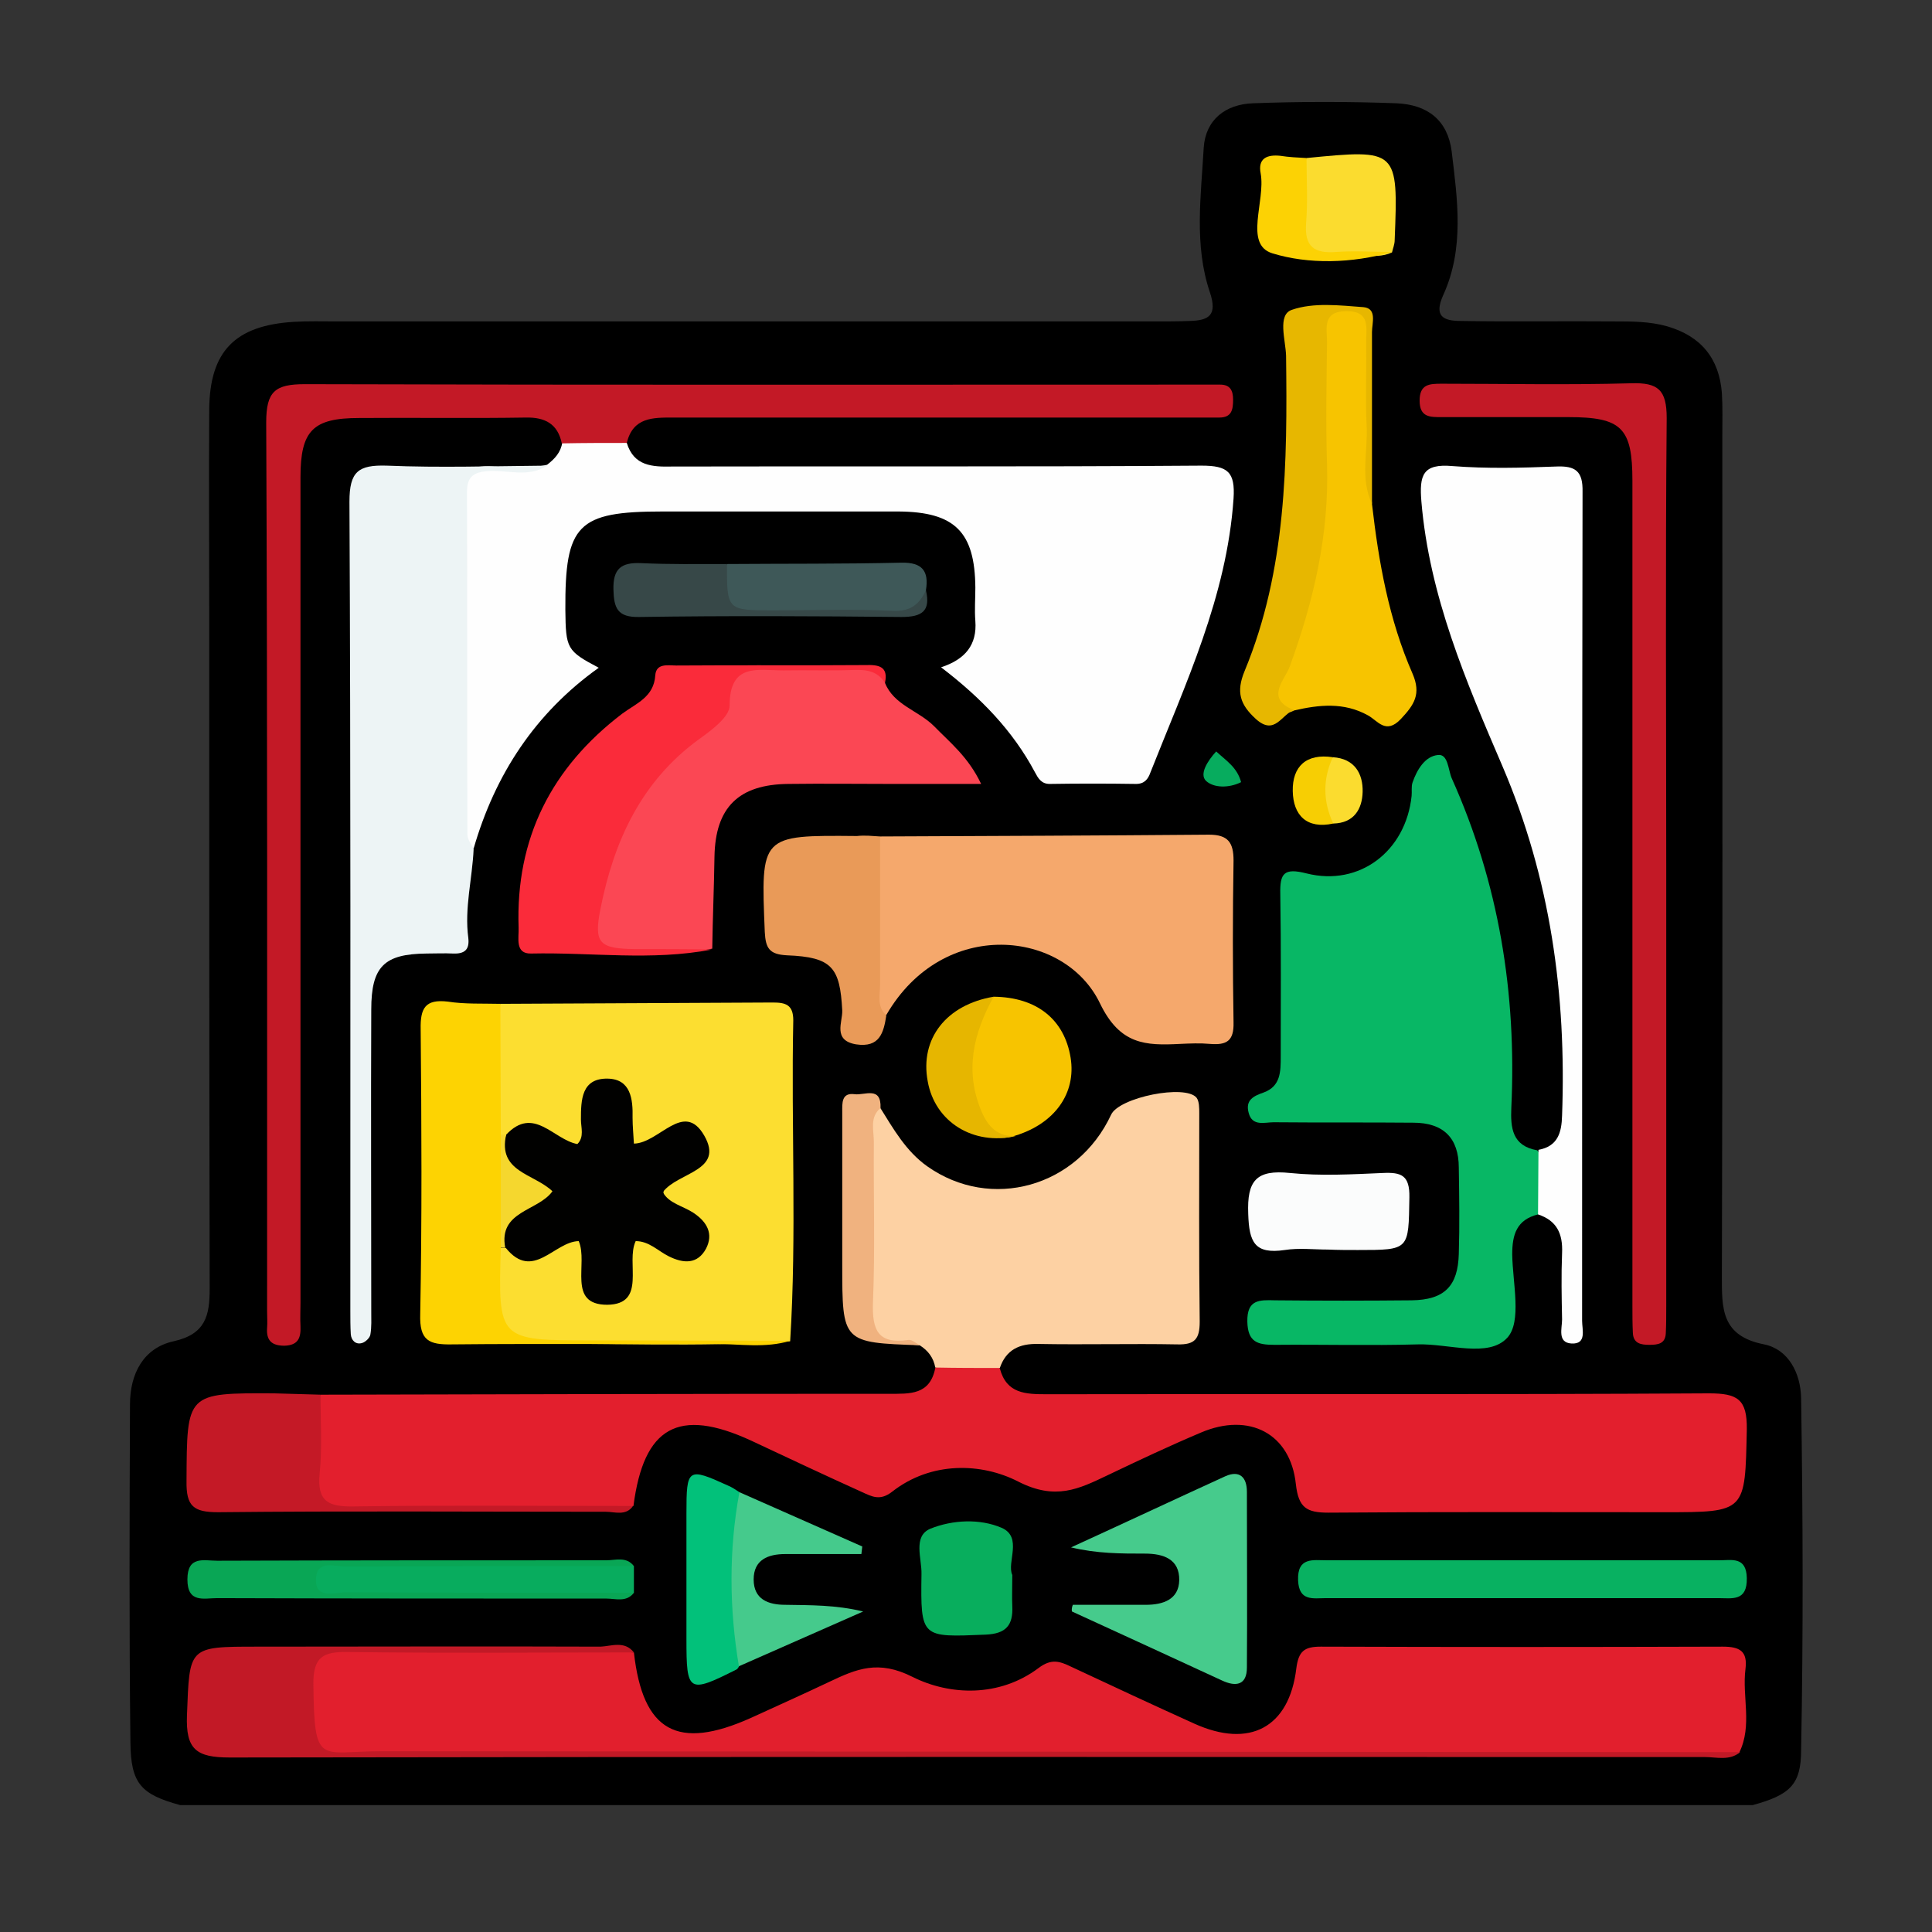 <?xml version="1.0" encoding="utf-8"?>
<!-- Generator: Adobe Illustrator 26.0.3, SVG Export Plug-In . SVG Version: 6.00 Build 0)  -->
<svg version="1.1" id="Layer_1" xmlns="http://www.w3.org/2000/svg" xmlns:xlink="http://www.w3.org/1999/xlink" x="0px" y="0px"
	 viewBox="0 0 434 434" style="enable-background:new 0 0 434 434;" xml:space="preserve">
<rect x="0" y="0" width="434" height="434" fill="#333333" stroke="none"/>
<style type="text/css">
	.st0{fill:#E31F2D;}
	.st1{fill:#FEFEFE;}
	.st2{fill:#E21F2D;}
	.st3{fill:#08B765;}
	.st4{fill:#FCDE30;}
	.st5{fill:#FDD1A3;}
	.st6{fill:#C31926;}
	.st7{fill:#EDF4F5;}
	.st8{fill:#F5A86C;}
	.st9{fill:#FB4754;}
	.st10{fill:#FDD302;}
	.st11{fill:#FA2B3A;}
	.st12{fill:#C21926;}
	.st13{fill:#F7C400;}
	.st14{fill:#46CB8C;}
	.st15{fill:#E7B700;}
	.st16{fill:#C41926;}
	.st17{fill:#08B161;}
	.st18{fill:#E99A58;}
	.st19{fill:#FBFCFC;}
	.st20{fill:#45CA8C;}
	.st21{fill:#08AE5D;}
	.st22{fill:#02C17A;}
	.st23{fill:#09A655;}
	.st24{fill:#3E5858;}
	.st25{fill:#F0B27F;}
	.st26{fill:#08AC5E;}
	.st27{fill:#FBDC2F;}
	.st28{fill:#374848;}
	.st29{fill:#E6B600;}
	.st30{fill:#FCD204;}
	.st31{fill:#F7CE03;}
	.st32{fill:#07AC5E;}
	.st33{fill:#010100;}
	.st34{fill:#F5D72E;}
</style>
<g>
	<g>
		<path d="M393.7,405.5c-117.7,0-235.4,0-353.2,0c-8.8-2.4-11.1-4.8-11.2-14c-0.3-25.3-0.2-50.7-0.1-76c0-6.9,3-12.7,9.8-14.2
			c7.2-1.6,8.1-5.8,8.1-11.8C47,239.1,47,188.6,47,138.2c0-15.4-0.1-30.8,0-46.2c0.1-13.1,5.8-18.9,19-19.7c3.2-0.2,6.5-0.1,9.7-0.1
			c61.3,0,122.7,0,184,0c2.5,0,5,0,7.5-0.1c4.4-0.1,6.3-1.3,4.6-6.4c-3.6-10.6-2-21.7-1.4-32.5c0.4-6.3,4.9-9.8,11.1-10
			c10.7-0.4,21.4-0.4,32.2,0c7,0.3,11.5,3.8,12.4,10.8c1.3,10.8,2.9,21.8-1.9,32.3c-2.1,4.7-0.1,5.8,4,5.8c11.5,0.2,22.9,0,34.4,0.1
			c4,0,8,0,11.9,1.1c7.6,2.2,11.7,7.2,12.3,15c0.2,3.2,0.1,6.5,0.1,9.7c0,62.9,0.1,125.7-0.1,188.6c0,7.3-0.2,13.5,9.5,15.4
			c5.4,1.1,8.2,6.4,8.3,12.1c0.4,26.3,0.5,52.7,0,79C404.6,400.9,402.1,403.2,393.7,405.5z"/>
		<path class="st0" d="M72,313.3c42.6-0.1,85.1-0.2,127.7-0.2c4.7,0,9.2,0.3,10.4-5.8c4.8-3.4,9.7-3.4,14.5,0.1
			c1.5,5.7,5.8,5.8,10.6,5.8c49.6-0.1,99.2,0.1,148.7-0.2c6.4,0,8.6,1.3,8.5,8.1c-0.4,18.6-0.1,18.6-18.5,18.6
			c-25.2,0-50.3-0.1-75.5,0.1c-4.9,0-6.7-1.1-7.3-6.4c-1.2-11.4-10.5-16.2-21.3-11.6c-7.1,3-14.1,6.3-21,9.6
			c-6.5,3.1-11.7,5.7-20.1,1.4c-8.2-4.2-19.5-4.6-28.3,2.3c-2.7,2.1-4.5,1.1-6.7,0.1c-8.4-3.8-16.7-7.7-25-11.6
			c-16.3-7.5-24.1-3.1-26.4,14.7c-9.4,1.6-18.8,0.5-28.2,0.7c-12.4,0.2-24.9-0.1-37.3,0.1c-4.9,0.1-7.1-2-7-6.5
			C70,326.2,67.8,319.3,72,313.3z"/>
		<path class="st1" d="M140.8,99.5c1.6,5.2,5.7,5.4,10.2,5.3c39.6-0.1,79.3,0.1,118.9-0.2c5.9,0,7.6,1.4,7.2,7.4
			c-1.5,22-10.8,41.6-18.7,61.6c-0.5,1.4-1.3,2.5-3.2,2.5c-6.5-0.1-13-0.1-19.4,0c-1.9,0-2.6-1.3-3.3-2.6
			c-5-9.4-12.2-16.8-21.1-23.6c5.5-1.8,8.1-5.1,7.7-10.4c-0.2-2.5,0-5,0-7.5c-0.1-12.5-4.6-17-17.2-17.1c-17.7,0-35.4,0-53.1,0
			c-19.1,0-21.9,2.9-21.8,22.1c0.1,8.7,0.3,9.2,7.5,13c-14.3,10.2-23.3,24-28.1,40.6c-4.1-0.8-3.7-4.3-3.7-7.1
			c-0.3-23.8-0.2-47.6-0.1-71.3c0-5.7,2.6-7.9,8.4-7.4c3.9,0.3,7.9,0.6,11.9-0.4c1.7-1.3,3.1-2.8,3.4-5
			C131.1,96.8,136,97,140.8,99.5z"/>
		<path class="st2" d="M142.4,371.2c2,17.8,9.8,22.1,26.3,14.7c5.9-2.7,11.7-5.3,17.6-8.1c6.1-2.9,11-5,18.7-1.1
			c8.4,4.2,19.5,4.6,28.3-2c2.9-2.2,4.8-1.5,7.3-0.3c9.2,4.3,18.4,8.6,27.7,12.8c12.4,5.6,21.3,0.9,22.9-12.4
			c0.5-3.9,1.8-4.9,5.5-4.9c30.1,0.1,60.2,0.1,90.3,0c3.8,0,5.6,1,5.1,5c-0.8,6.2,1.6,12.7-1.4,18.8c-2.6,1.3-5.4,0.6-8.1,0.6
			c-100.7,0-201.3,0-302,0c-4,0-9.1,1.8-11.2-3.5c-2.4-5.9-2.2-12.1-0.2-18.2c0.5-1.6,2-2.1,3.6-2.1
			C96.2,370.9,119.3,369.6,142.4,371.2z"/>
		<path class="st3" d="M345.5,272.8c-4.8,1.2-5.8,4.5-5.8,9c0.1,6.4,2.2,15.1-1.1,18.7c-4.2,4.6-13.2,1.3-20.1,1.5
			c-10.7,0.3-21.4,0-32.2,0.1c-3.8,0-6-0.6-6.1-5.2c-0.1-5,2.7-4.9,6.2-4.8c10.2,0.1,20.4,0.1,30.7,0c7.4-0.1,10.4-3.2,10.6-10.4
			c0.2-6.5,0.1-12.9,0-19.4c0-6.7-3.5-10.1-10.2-10.1c-10.5-0.1-20.9,0-31.4-0.1c-2,0-4.8,1-5.6-2.1c-0.8-2.9,1.1-3.8,3.4-4.6
			c3.8-1.4,3.8-4.7,3.8-8.1c0-12.2,0.1-24.3-0.1-36.5c-0.1-4.6,0.8-5.9,5.9-4.6c11.9,3,22.3-5,23.6-17.4c0.1-1-0.1-2.1,0.2-3
			c1-2.9,2.8-5.9,5.7-6.2c2.3-0.3,2.3,3.3,3.1,5.2c10.6,23.6,14.6,48.3,13.4,74c-0.2,4.6,0.2,8.6,5.8,9.6
			C349.1,263.1,349.2,268,345.5,272.8z"/>
		<path class="st4" d="M112.4,225.5c20.4-0.1,40.8-0.2,61.2-0.3c2.9,0,4.6,0.5,4.6,4c-0.5,24,0.8,48.1-0.7,72.1
			c-20.8,1.4-41.6,0.3-62.4,0.6c-3.3,0.1-4.3-2.1-4.6-4.7c-0.7-4.9-0.8-9.8,0.2-14.7c0.2-0.8,0.6-1.5,1.2-2.1
			c4.8-0.4,9.7,0.9,14.3-1.8c2.5-1.5,4.8-0.1,5.6,2.9c0.2,1,0.3,2,0.5,2.9c0.5,2.6,0.4,6.1,4,6.2s3.6-3.4,4.2-6
			c1.5-7.4,1.5-7.4,9.3-4.9c2.1,0.7,4.5,2.1,6-0.5c1.5-2.5-0.7-4-2.3-5.6c-6-5.6-6-5.6,0.2-11.7c1.6-1.6,3.6-3.3,2.1-5.7
			c-1.5-2.5-3.9-1.2-6-0.4c-7.9,3.2-7.9,3.2-9.4-5.2c-0.4-2.5-0.7-5.5-3.8-5.6c-3.7-0.1-3.8,3.2-4.3,5.8c-1.4,8.4-1.6,8.7-8.9,5
			c-3.8-1.9-7.3,0-10.9-0.6c-0.7-0.5-1.2-1.2-1.5-2C110.3,244,108.1,234.6,112.4,225.5z"/>
		<path class="st5" d="M224.6,307.3c-4.8,0-9.7,0-14.5-0.1c-0.4-2.2-1.6-3.8-3.5-5c-12.7-1.2-12.7-1.2-12.8-14.5
			c0-10.1-0.2-20.3,0.1-30.4c0.1-3.1-1.1-7.3,3.8-8.5c3,4.8,5.8,9.8,10.6,13.2c14.3,10.1,33.7,4.7,41.3-11.6
			c1.8-3.9,16.7-6.9,19.2-3.8c0.6,0.8,0.6,2.3,0.6,3.5c0,15.6-0.1,31.2,0.1,46.8c0,3.9-1.1,5.2-5,5.1c-10.4-0.2-20.9,0.1-31.3-0.1
			C229,301.8,226,303.2,224.6,307.3z"/>
		<path class="st6" d="M140.8,99.5c-4.9,0-9.7,0-14.6,0.1c-0.9-4.4-3.8-5.9-8.1-5.8c-12.5,0.2-24.9,0-37.4,0.1
			c-10.4,0-13.2,2.8-13.2,13.3c0,61.8,0,123.7,0,185.5c0,1.7-0.1,3.5,0,5.2c0.1,2.5-0.4,4.3-3.6,4.4c-2.9,0-4.1-1.2-3.9-4
			c0.1-1.2,0-2.5,0-3.7c0-66.6,0.1-133.1-0.2-199.7c0-7,2-8.6,8.7-8.6c66.8,0.2,133.6,0.1,200.4,0.1c1.7,0,3.5,0,5.2,0
			c2.3,0,2.9,1.4,2.9,3.4c0,2.2-0.3,4-3.1,4c-2,0-4,0-6,0c-38.9,0-77.8,0-116.7,0C146.7,93.8,142.2,93.7,140.8,99.5z"/>
		<path class="st7" d="M122.9,104.6c-4.1,2.7-8.7,1-13,1.2c-3.3,0.2-5,1.1-5,4.7c0.1,25.7,0,51.3,0.1,77c0,1.1,0.9,2.2,1.4,3.2
			c-0.3,6.7-2.1,13.3-1.2,20c0.3,2.6-0.8,3.6-3.4,3.5c-2-0.1-4,0-6,0c-9.5,0.1-12.4,2.9-12.4,12.6c-0.1,22.6,0,45.2,0,67.8
			c0,1.7,0.1,3.5-0.2,5.2c-0.1,0.7-1.1,1.7-1.9,1.9c-1.4,0.4-2.4-0.6-2.5-2c-0.1-1.7-0.1-3.5-0.1-5.2c0-60.6,0.1-121.2-0.2-181.8
			c0-6.8,2-8.3,8.4-8.1C98.9,105.1,110.9,104.7,122.9,104.6z"/>
		<path class="st1" d="M345.5,272.8c0-4.8,0.1-9.7,0.1-14.5c4.3-0.8,5.2-3.8,5.3-7.7c1-27.1-2.6-53.3-13.4-78.5
			c-8.2-19.1-16.4-38.2-18.2-59.4c-0.5-6,0.3-8.6,7-8c7.7,0.6,15.4,0.4,23.2,0.1c4.4-0.2,6.1,1,6,5.7c-0.1,62.1-0.1,124.1-0.1,186.2
			c0,2,1.1,5.3-2.4,5.1c-3.2-0.2-2.1-3.4-2.1-5.4c-0.1-5-0.2-9.9,0-14.9C351.1,277.1,349.7,274.2,345.5,272.8z"/>
		<path class="st8" d="M197.7,187.9c24.6-0.1,49.2-0.2,73.9-0.4c4.3,0,5.5,1.8,5.5,5.8c-0.2,12.1-0.2,24.3,0,36.4
			c0.1,4.2-1.6,5.1-5.3,4.8c-2.2-0.2-4.5-0.1-6.7,0c-7.8,0.4-13.5,0.2-18-9.1c-7.9-16.5-35.2-19.5-48,2.6c-2.7-0.1-3.2-2.3-3.3-4.1
			c-0.7-11-1-21.9,0.2-32.9C196.1,189.8,196.9,188.8,197.7,187.9z"/>
		<path class="st9" d="M198.8,153.4c2,5,7.5,6.2,11,9.7c3.6,3.7,7.7,6.9,10.6,13c-7.2,0-13.7,0-20.2,0c-7.7,0-15.4-0.1-23.1,0
			c-11.2,0.1-16.4,5.3-16.6,16.3c-0.1,6.9-0.4,13.8-0.5,20.7c-7.4,1.5-14.8,0.3-22.2,0.7c-4.3,0.2-4.7-2.9-4.8-6
			c-0.3-6.3,1.5-12.2,3.9-18c4.3-10.2,10.1-19.3,19.1-26c2.6-1.9,5.3-4.2,5.9-7.4c1.1-6,4.6-7.2,10-6.9c7.2,0.4,14.4,0.2,21.6,0.1
			C196.3,149.7,198.5,150.1,198.8,153.4z"/>
		<path class="st6" d="M374.3,194.5c0,33,0,66,0,99c0,2,0,4-0.1,6c-0.1,2.4-1.8,2.6-3.7,2.6c-1.9,0-3.6-0.3-3.7-2.7
			c-0.1-2-0.1-4-0.1-6c0-61.8,0-123.6,0-185.4c0-11.9-2.4-14.3-14.4-14.3c-9.5,0-18.9,0-28.4,0c-2.6,0-5,0.1-5-3.7
			c0-3.7,2.2-3.8,4.9-3.8c14.2,0,28.4,0.3,42.6-0.1c6.1-0.2,8,1.5,8,7.8C374.1,127.5,374.3,161,374.3,194.5z"/>
		<path class="st10" d="M112.4,225.5c0,9.8,0.1,19.6,0.1,29.4c3.4,8.5,3.3,17,0,25.4c-0.6,20.8-0.6,20.8,20.5,20.8
			c14.8,0,29.7,0.1,44.5,0.1c-5.6,1.7-11.3,0.7-16.9,0.7c-19.7,0.1-39.3-0.1-59,0.1c-5.2,0.1-7.4-0.8-7.2-6.8
			c0.4-21.3,0.3-42.7,0.1-64c-0.1-4.7,1-6.8,6.1-6.2C104.4,225.6,108.4,225.4,112.4,225.5z"/>
		<path class="st11" d="M198.8,153.4c-1.7-2.7-4.2-3-7.1-2.9c-5.2,0.2-10.4,0-15.7,0.1c-5.7,0-12.1-1.8-12.1,7.9
			c0,2.5-4,5.5-6.8,7.5c-13.1,9.5-19.2,23-22.2,38.1c-1.6,7.9-0.2,9,7.8,9.1c5.7,0,11.4,0,17.2,0.1c-13.5,2.6-27,0.6-40.6,0.9
			c-3.7,0.1-2.7-3.6-2.8-5.8c-0.7-20.1,7.4-36,23.3-48.1c3.1-2.3,7.1-3.7,7.4-8.6c0.2-2.8,2.9-2.2,4.7-2.2c14.2-0.1,28.3,0,42.5-0.1
			C197.4,149.3,199.6,149.7,198.8,153.4z"/>
		<path class="st12" d="M142.4,371.2c-21.4,0-42.8,0.2-64.2-0.1c-5.5-0.1-7.9,1-7.8,7.3c0.2,18.5,1.4,15,15,15
			c101.8,0.1,203.6,0.1,305.5,0.2c-2.4,2-5.3,1.1-7.9,1.1c-110.5,0-220.9-0.1-331.4,0.1c-7.5,0-9.9-1.8-9.6-9.5
			c0.6-15.4,0.2-15.4,15.8-15.4c25.7,0,51.4-0.1,77.1,0C137.3,369.8,140.3,368.5,142.4,371.2z"/>
		<path class="st13" d="M308.2,113.2c1.5,13.1,3.8,26,9.1,38.1c2,4.6,0.4,7-2.6,10.2c-3.4,3.6-5.2,0.4-7.4-0.8
			c-5.4-3-11-2.4-16.6-1.1c-2.5,1.3-3.7,0-4.4-2.2c-0.7-2.2-0.2-4.5,0.6-6.5c8.2-19.9,9.7-40.8,8.8-62c-0.2-4.2-0.1-8.4,0.1-12.6
			c0.2-4.6,1.7-7.1,7.2-7c5.9,0.1,4.6,3.8,4.7,7.1C308,88.5,307,100.9,308.2,113.2z"/>
		<path class="st14" d="M241,360.5c5.5,0,10.9,0,16.4,0c3.9,0,7.4-1.2,7.5-5.5c0.1-4.8-3.6-6-7.7-6c-5.4,0-10.8,0-16.6-1.4
			c11.6-5.3,23.1-10.7,34.7-16c3.2-1.4,4.8,0.3,4.8,3.5c0,13.2,0.1,26.3,0,39.5c0,3.9-2.4,4.4-5.6,2.9
			c-11.2-5.2-22.4-10.3-33.7-15.5C240.7,361.5,240.8,361,241,360.5z"/>
		<path class="st15" d="M308.2,113.2c-2.7-5.7-0.9-11.7-1.2-17.5c-0.3-6.2,0-12.4-0.1-18.6c-0.1-3.2,1.2-7.3-4.6-7.2
			c-5.3,0.1-4.2,3.9-4.2,6.9c-0.1,9.2-0.3,18.3,0,27.5c0.5,15.8-3,30.7-8.4,45.5c-1,2.8-5.7,7.2,1,9.7c-2.8,0.9-4.3,5.9-8.6,2
			c-3.5-3.2-4.5-6-2.5-10.8c9.4-22.7,9.6-46.7,9.3-70.8c-0.1-3.5-2-9.2,1.3-10.3c4.9-1.7,10.7-1,16.1-0.6c3.1,0.3,1.9,3.6,1.9,5.6
			C308.2,87.5,308.2,100.4,308.2,113.2z"/>
		<path class="st16" d="M72,313.3c0,6,0.4,11.9-0.2,17.8c-0.6,6.3,2.1,7.4,7.7,7.3c20.9-0.3,41.8-0.1,62.7-0.1
			c-1.6,2.3-4.1,1.3-6.1,1.3c-29,0-58.1-0.2-87.1,0.1c-5.5,0-7.2-1.3-7.1-7c0.1-19.8-0.1-19.8,19.7-19.7
			C65.1,313.1,68.6,313.2,72,313.3z"/>
		<path class="st17" d="M342.1,350.5c14.7,0,29.4,0,44.1,0c2.8,0,6.1-0.9,6.2,4c0.1,5.3-3.3,4.5-6.4,4.5c-29.4,0-58.8,0-88.1,0
			c-2.9,0-6.1,0.8-6.3-4c-0.2-5.3,3.4-4.5,6.5-4.5C312.7,350.5,327.4,350.5,342.1,350.5z"/>
		<path class="st18" d="M197.7,187.9c0,11.1,0,22.1,0,33.2c0,2.4-0.8,5,1.4,7c-0.6,3.9-1.5,7.3-6.8,6.5c-5.3-0.9-3-5-3.1-7.6
			c-0.5-9.7-2.3-12-12.4-12.4c-4-0.2-4.8-1.6-5-5.2c-0.9-21.8-1-21.8,20.7-21.6C194.3,187.6,196,187.8,197.7,187.9z"/>
		<path class="st19" d="M298.3,280.7c-3.2,0-6.5-0.4-9.7,0.1c-6.8,1-8-1.8-8.2-8.1c-0.3-7.5,1.8-10,9.4-9.2c6.9,0.7,13.9,0.3,20.8,0
			c4.2-0.2,6.1,0.5,6,5.5c-0.2,11.8,0.1,11.8-11.6,11.8C302.8,280.8,300.6,280.8,298.3,280.7L298.3,280.7z"/>
		<path class="st13" d="M223.2,223.9c9.7,0.1,15.9,5.1,17.3,13.7c1.3,8-3.6,14.8-12.4,17.5c-4.8,1.6-7.5-0.8-9.5-4.8
			C214.4,242.1,216.4,230.5,223.2,223.9z"/>
		<path class="st20" d="M166.1,335.2c9.2,4.1,18.4,8.1,27.6,12.2c-0.1,0.6-0.1,1.1-0.2,1.7c-5.7,0-11.4,0-17.1,0
			c-3.9,0-7.1,1.3-7.1,5.7c0,4.5,3.3,5.7,7.1,5.7c5.7,0.1,11.3,0,17.5,1.5c-9.3,4.1-18.6,8.2-27.9,12.3c-2.9-0.5-3.2-3-3.3-5.1
			c-0.6-9.7-0.6-19.3,0-29C162.9,338.1,163.2,335.7,166.1,335.2z"/>
		<path class="st21" d="M227.4,353.8c0,3-0.1,5,0,7c0.2,4.3-1.4,6.2-6,6.4c-14.5,0.6-14.6,0.8-14.4-13.6c0.1-3.5-2-8.5,2-10.2
			c5-2,11.1-2.3,16-0.2C229.8,345.3,226.1,351,227.4,353.8z"/>
		<path class="st22" d="M166.1,335.2c-2.4,13-2.3,26.1-0.1,39.2c-0.2,0.2-0.3,0.5-0.5,0.6c-10.9,5.5-11.3,5.2-11.3-6.8
			c0-9.4,0-18.8,0-28.3c0-10.1,0.3-10.3,9.3-6.2C164.5,334.1,165.3,334.7,166.1,335.2z"/>
		<path class="st23" d="M142.4,357.8c-1.7,2.2-4.1,1.3-6.2,1.3c-29.1,0-58.3,0-87.4-0.1c-3,0-6.7,1.2-6.7-4.2s3.7-4.2,6.7-4.2
			c29.1-0.1,58.3-0.1,87.4-0.1c2.1,0,4.5-0.9,6.2,1.3c-3.1,2.7-7,2.3-10.7,2.3c-15.7,0.1-31.4,0-47.1,0.1c-2.4,0-4.8-0.5-8.8,1.3
			c19.5,0.1,37.4,0,55.2,0.1C134.9,355.5,139,354.9,142.4,357.8z"/>
		<path class="st24" d="M163.3,126.7c13.1-0.1,26.1,0,39.2-0.3c4.7-0.1,6.2,1.9,5.5,6.2c-0.3,3.8-2.1,5.4-6.2,5.3
			c-10.7-0.3-21.4-0.1-32.1-0.1C161,137.8,159.5,135.2,163.3,126.7z"/>
		<path class="st25" d="M197.8,248.9c-2.5,2.1-1.5,5-1.5,7.6c-0.1,12,0.3,24.1-0.2,36.1c-0.2,6.2,1.1,9.4,8,8.4
			c0.8-0.1,1.7,0.8,2.6,1.2c-17.5-0.6-17.5-0.6-17.5-18.2c0-11.4,0-22.8,0-34.2c0-2-0.2-4.4,2.8-4
			C194.2,246.1,198,243.9,197.8,248.9z"/>
		<path class="st26" d="M142.4,357.8c-21.6,0-43.2,0-64.8-0.1c-2.5,0-7,1.7-6.6-3.3c0.3-4,4.2-2.5,6.6-2.5
			c21.6-0.1,43.2-0.1,64.8-0.1C142.4,353.8,142.4,355.8,142.4,357.8z"/>
		<path class="st27" d="M293.5,35.5c20.5-2,20.6-2,19.8,18.4c0,1-0.4,1.9-0.6,2.8c-2.1,1-4.5,0.9-6.6,0.5c-4.6-0.8-11,3-13.6-2.5
			C289.8,48.8,289.8,41.8,293.5,35.5z"/>
		<path class="st28" d="M163.3,126.7c0,10.4,0,10.4,10.4,10.4c9,0,17.9-0.3,26.9,0.1c3.9,0.2,5.9-1.4,7.4-4.6c1.1,4.7-0.9,6-5.5,6
			c-19.6-0.2-39.3-0.3-58.9,0c-4.9,0.1-5.7-2-5.8-6.2c-0.1-4.6,1.7-6.1,6.2-5.9C150.4,126.8,156.8,126.7,163.3,126.7z"/>
		<path class="st29" d="M223.2,223.9c-4.5,8.2-6.6,16.6-2.7,25.8c1.5,3.5,3.7,5.7,7.7,5.5c-9.6,2.2-18.2-3.2-19.8-12.3
			C206.6,233.3,212.6,225.7,223.2,223.9z"/>
		<path class="st30" d="M293.5,35.5c0,4.9,0.3,9.8-0.1,14.6c-0.4,5.3,1.8,6.9,6.8,6.5c4.1-0.3,8.3,0,12.5,0
			c-9,2.6-18.8,2.8-26.9,0.3c-6.4-2-1.5-11.7-2.6-17.9c-0.7-3.5,1.5-4.3,4.4-4C289.5,35.3,291.5,35.4,293.5,35.5z"/>
		<path class="st31" d="M299.5,185c-6,1.3-9-1.9-9.1-7.3c-0.1-5.5,3-8.5,9-7.6C300.4,175,300.5,180,299.5,185z"/>
		<path class="st27" d="M299.5,185c-2.3-4.9-2.4-9.9-0.1-14.9c4.9,0.3,6.8,3.7,6.7,7.8C306,181.7,304.2,184.9,299.5,185z"/>
		<path class="st32" d="M273.2,168.8c2.4,2.2,4.7,3.6,5.6,6.9c-2.8,1.4-6.2,1.3-7.9-0.3C269.4,173.9,271.2,171,273.2,168.8z"/>
		<path class="st33" d="M113.7,254.9c6.2-6.6,10.6,1.1,16,2.1c1.6-1.6,0.8-3.7,0.8-5.5c0-4.4,0.1-9.3,6-9.2c5.2,0.1,5.7,4.6,5.6,8.8
			c0,1.9,0.2,3.8,0.3,5.8c5.7-0.1,11.2-9.8,15.8-1.8c4.6,8-6,8.2-9.3,12.7c1.3,2.5,4.5,3.1,6.8,4.6c3.2,2.1,4.6,4.8,2.9,8.1
			c-1.9,3.5-5,3.4-8.4,1.7c-2.4-1.2-4.4-3.4-7.4-3.4c-2.3,4.8,2.6,14.2-6.4,14.3c-9.1,0-4.2-9.3-6.4-14.3
			c-5.5,0.1-10.3,9.1-16.4,1.5c-2.1-6.9,2.9-9.6,8.1-12.7C116.1,264.9,111.4,261.9,113.7,254.9z"/>
		<path class="st34" d="M113.7,254.9c-1.9,8.4,6.2,8.7,10.4,12.7c-3.2,4.5-12.2,4.4-10.6,12.7c-0.3,0-0.7,0-1,0c0-8.5,0-17,0-25.4
			C112.9,254.9,113.3,254.9,113.7,254.9z"/>
	</g>
</g>
</svg>
